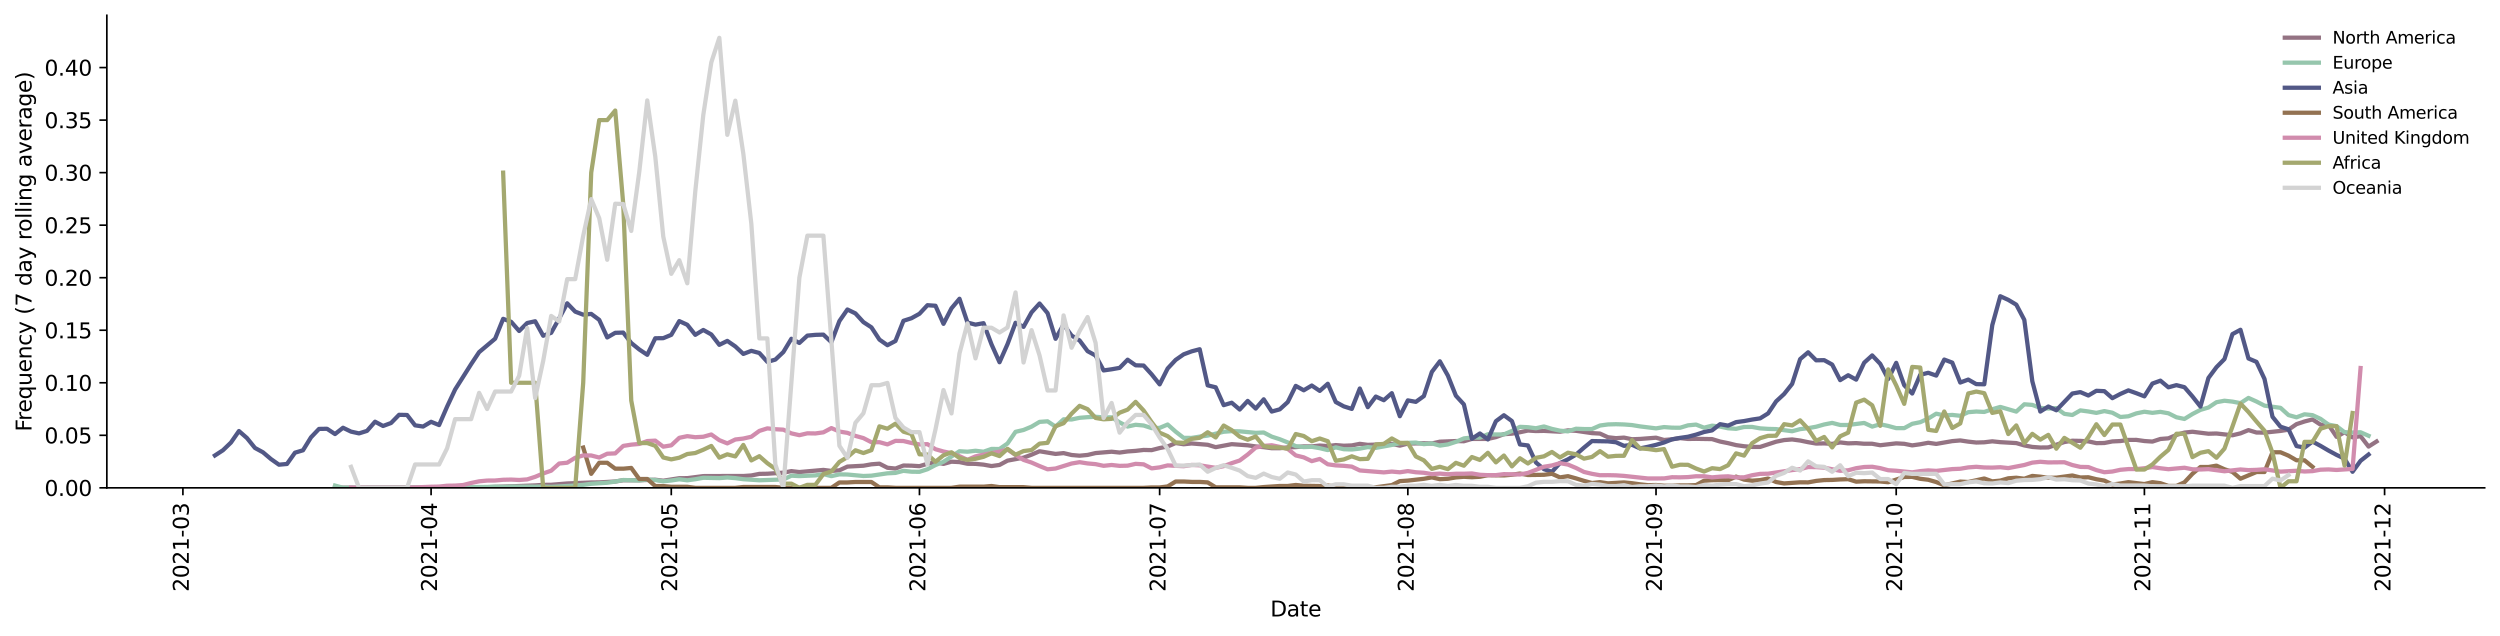 <?xml version="1.0" encoding="utf-8" standalone="no"?>
<!DOCTYPE svg PUBLIC "-//W3C//DTD SVG 1.1//EN"
  "http://www.w3.org/Graphics/SVG/1.1/DTD/svg11.dtd">
<svg height="298.621pt" version="1.1" viewBox="0 0 1173.344 298.621" width="1173.344pt" xmlns="http://www.w3.org/2000/svg" xmlns:xlink="http://www.w3.org/1999/xlink">
 <defs>
  <style type="text/css">*{stroke-linecap:butt;stroke-linejoin:round;}</style>
 </defs>
 <g id="figure_1">
  <g id="patch_1">
   <path d="M 0 298.621 
L 1173.344 298.621 
L 1173.344 0 
L 0 0 
z
" style="fill:#ffffff;"/>
  </g>
  <g id="axes_1">
   <g id="patch_2">
    <path d="M 50.144 228.96 
L 1166.144 228.96 
L 1166.144 7.2 
L 50.144 7.2 
z
" style="fill:#ffffff;"/>
   </g>
   <g id="matplotlib.axis_1">
    <g id="xtick_1">
     <g id="line2d_1">
      <defs>
       <path d="M 0 0 
L 0 3.5 
" id="m3d2947267b" style="stroke:#000000;stroke-width:0.8;"/>
      </defs>
      <g>
       <use style="stroke:#000000;stroke-width:0.8;" x="85.841" xlink:href="#m3d2947267b" y="228.96"/>
      </g>
     </g>
     <g id="text_1">
      <!-- 2021-03 -->
      <g transform="translate(88.6 277.743)rotate(-90)scale(0.1 -0.1)">
       <defs>
        <path d="M 1228 531 
L 3431 531 
L 3431 0 
L 469 0 
L 469 531 
Q 828 903 1448 1529 
Q 2069 2156 2228 2338 
Q 2531 2678 2651 2914 
Q 2772 3150 2772 3378 
Q 2772 3750 2511 3984 
Q 2250 4219 1831 4219 
Q 1534 4219 1204 4116 
Q 875 4013 500 3803 
L 500 4441 
Q 881 4594 1212 4672 
Q 1544 4750 1819 4750 
Q 2544 4750 2975 4387 
Q 3406 4025 3406 3419 
Q 3406 3131 3298 2873 
Q 3191 2616 2906 2266 
Q 2828 2175 2409 1742 
Q 1991 1309 1228 531 
z
" id="DejaVuSans-32" transform="scale(0.016)"/>
        <path d="M 2034 4250 
Q 1547 4250 1301 3770 
Q 1056 3291 1056 2328 
Q 1056 1369 1301 889 
Q 1547 409 2034 409 
Q 2525 409 2770 889 
Q 3016 1369 3016 2328 
Q 3016 3291 2770 3770 
Q 2525 4250 2034 4250 
z
M 2034 4750 
Q 2819 4750 3233 4129 
Q 3647 3509 3647 2328 
Q 3647 1150 3233 529 
Q 2819 -91 2034 -91 
Q 1250 -91 836 529 
Q 422 1150 422 2328 
Q 422 3509 836 4129 
Q 1250 4750 2034 4750 
z
" id="DejaVuSans-30" transform="scale(0.016)"/>
        <path d="M 794 531 
L 1825 531 
L 1825 4091 
L 703 3866 
L 703 4441 
L 1819 4666 
L 2450 4666 
L 2450 531 
L 3481 531 
L 3481 0 
L 794 0 
L 794 531 
z
" id="DejaVuSans-31" transform="scale(0.016)"/>
        <path d="M 313 2009 
L 1997 2009 
L 1997 1497 
L 313 1497 
L 313 2009 
z
" id="DejaVuSans-2d" transform="scale(0.016)"/>
        <path d="M 2597 2516 
Q 3050 2419 3304 2112 
Q 3559 1806 3559 1356 
Q 3559 666 3084 287 
Q 2609 -91 1734 -91 
Q 1441 -91 1130 -33 
Q 819 25 488 141 
L 488 750 
Q 750 597 1062 519 
Q 1375 441 1716 441 
Q 2309 441 2620 675 
Q 2931 909 2931 1356 
Q 2931 1769 2642 2001 
Q 2353 2234 1838 2234 
L 1294 2234 
L 1294 2753 
L 1863 2753 
Q 2328 2753 2575 2939 
Q 2822 3125 2822 3475 
Q 2822 3834 2567 4026 
Q 2313 4219 1838 4219 
Q 1578 4219 1281 4162 
Q 984 4106 628 3988 
L 628 4550 
Q 988 4650 1302 4700 
Q 1616 4750 1894 4750 
Q 2613 4750 3031 4423 
Q 3450 4097 3450 3541 
Q 3450 3153 3228 2886 
Q 3006 2619 2597 2516 
z
" id="DejaVuSans-33" transform="scale(0.016)"/>
       </defs>
       <use xlink:href="#DejaVuSans-32"/>
       <use x="63.623" xlink:href="#DejaVuSans-30"/>
       <use x="127.246" xlink:href="#DejaVuSans-32"/>
       <use x="190.869" xlink:href="#DejaVuSans-31"/>
       <use x="254.492" xlink:href="#DejaVuSans-2d"/>
       <use x="290.576" xlink:href="#DejaVuSans-30"/>
       <use x="354.199" xlink:href="#DejaVuSans-33"/>
      </g>
     </g>
    </g>
    <g id="xtick_2">
     <g id="line2d_2">
      <g>
       <use style="stroke:#000000;stroke-width:0.8;" x="202.326" xlink:href="#m3d2947267b" y="228.96"/>
      </g>
     </g>
     <g id="text_2">
      <!-- 2021-04 -->
      <g transform="translate(205.085 277.743)rotate(-90)scale(0.1 -0.1)">
       <defs>
        <path d="M 2419 4116 
L 825 1625 
L 2419 1625 
L 2419 4116 
z
M 2253 4666 
L 3047 4666 
L 3047 1625 
L 3713 1625 
L 3713 1100 
L 3047 1100 
L 3047 0 
L 2419 0 
L 2419 1100 
L 313 1100 
L 313 1709 
L 2253 4666 
z
" id="DejaVuSans-34" transform="scale(0.016)"/>
       </defs>
       <use xlink:href="#DejaVuSans-32"/>
       <use x="63.623" xlink:href="#DejaVuSans-30"/>
       <use x="127.246" xlink:href="#DejaVuSans-32"/>
       <use x="190.869" xlink:href="#DejaVuSans-31"/>
       <use x="254.492" xlink:href="#DejaVuSans-2d"/>
       <use x="290.576" xlink:href="#DejaVuSans-30"/>
       <use x="354.199" xlink:href="#DejaVuSans-34"/>
      </g>
     </g>
    </g>
    <g id="xtick_3">
     <g id="line2d_3">
      <g>
       <use style="stroke:#000000;stroke-width:0.8;" x="315.053" xlink:href="#m3d2947267b" y="228.96"/>
      </g>
     </g>
     <g id="text_3">
      <!-- 2021-05 -->
      <g transform="translate(317.812 277.743)rotate(-90)scale(0.1 -0.1)">
       <defs>
        <path d="M 691 4666 
L 3169 4666 
L 3169 4134 
L 1269 4134 
L 1269 2991 
Q 1406 3038 1543 3061 
Q 1681 3084 1819 3084 
Q 2600 3084 3056 2656 
Q 3513 2228 3513 1497 
Q 3513 744 3044 326 
Q 2575 -91 1722 -91 
Q 1428 -91 1123 -41 
Q 819 9 494 109 
L 494 744 
Q 775 591 1075 516 
Q 1375 441 1709 441 
Q 2250 441 2565 725 
Q 2881 1009 2881 1497 
Q 2881 1984 2565 2268 
Q 2250 2553 1709 2553 
Q 1456 2553 1204 2497 
Q 953 2441 691 2322 
L 691 4666 
z
" id="DejaVuSans-35" transform="scale(0.016)"/>
       </defs>
       <use xlink:href="#DejaVuSans-32"/>
       <use x="63.623" xlink:href="#DejaVuSans-30"/>
       <use x="127.246" xlink:href="#DejaVuSans-32"/>
       <use x="190.869" xlink:href="#DejaVuSans-31"/>
       <use x="254.492" xlink:href="#DejaVuSans-2d"/>
       <use x="290.576" xlink:href="#DejaVuSans-30"/>
       <use x="354.199" xlink:href="#DejaVuSans-35"/>
      </g>
     </g>
    </g>
    <g id="xtick_4">
     <g id="line2d_4">
      <g>
       <use style="stroke:#000000;stroke-width:0.8;" x="431.538" xlink:href="#m3d2947267b" y="228.96"/>
      </g>
     </g>
     <g id="text_4">
      <!-- 2021-06 -->
      <g transform="translate(434.297 277.743)rotate(-90)scale(0.1 -0.1)">
       <defs>
        <path d="M 2113 2584 
Q 1688 2584 1439 2293 
Q 1191 2003 1191 1497 
Q 1191 994 1439 701 
Q 1688 409 2113 409 
Q 2538 409 2786 701 
Q 3034 994 3034 1497 
Q 3034 2003 2786 2293 
Q 2538 2584 2113 2584 
z
M 3366 4563 
L 3366 3988 
Q 3128 4100 2886 4159 
Q 2644 4219 2406 4219 
Q 1781 4219 1451 3797 
Q 1122 3375 1075 2522 
Q 1259 2794 1537 2939 
Q 1816 3084 2150 3084 
Q 2853 3084 3261 2657 
Q 3669 2231 3669 1497 
Q 3669 778 3244 343 
Q 2819 -91 2113 -91 
Q 1303 -91 875 529 
Q 447 1150 447 2328 
Q 447 3434 972 4092 
Q 1497 4750 2381 4750 
Q 2619 4750 2861 4703 
Q 3103 4656 3366 4563 
z
" id="DejaVuSans-36" transform="scale(0.016)"/>
       </defs>
       <use xlink:href="#DejaVuSans-32"/>
       <use x="63.623" xlink:href="#DejaVuSans-30"/>
       <use x="127.246" xlink:href="#DejaVuSans-32"/>
       <use x="190.869" xlink:href="#DejaVuSans-31"/>
       <use x="254.492" xlink:href="#DejaVuSans-2d"/>
       <use x="290.576" xlink:href="#DejaVuSans-30"/>
       <use x="354.199" xlink:href="#DejaVuSans-36"/>
      </g>
     </g>
    </g>
    <g id="xtick_5">
     <g id="line2d_5">
      <g>
       <use style="stroke:#000000;stroke-width:0.8;" x="544.265" xlink:href="#m3d2947267b" y="228.96"/>
      </g>
     </g>
     <g id="text_5">
      <!-- 2021-07 -->
      <g transform="translate(547.024 277.743)rotate(-90)scale(0.1 -0.1)">
       <defs>
        <path d="M 525 4666 
L 3525 4666 
L 3525 4397 
L 1831 0 
L 1172 0 
L 2766 4134 
L 525 4134 
L 525 4666 
z
" id="DejaVuSans-37" transform="scale(0.016)"/>
       </defs>
       <use xlink:href="#DejaVuSans-32"/>
       <use x="63.623" xlink:href="#DejaVuSans-30"/>
       <use x="127.246" xlink:href="#DejaVuSans-32"/>
       <use x="190.869" xlink:href="#DejaVuSans-31"/>
       <use x="254.492" xlink:href="#DejaVuSans-2d"/>
       <use x="290.576" xlink:href="#DejaVuSans-30"/>
       <use x="354.199" xlink:href="#DejaVuSans-37"/>
      </g>
     </g>
    </g>
    <g id="xtick_6">
     <g id="line2d_6">
      <g>
       <use style="stroke:#000000;stroke-width:0.8;" x="660.75" xlink:href="#m3d2947267b" y="228.96"/>
      </g>
     </g>
     <g id="text_6">
      <!-- 2021-08 -->
      <g transform="translate(663.509 277.743)rotate(-90)scale(0.1 -0.1)">
       <defs>
        <path d="M 2034 2216 
Q 1584 2216 1326 1975 
Q 1069 1734 1069 1313 
Q 1069 891 1326 650 
Q 1584 409 2034 409 
Q 2484 409 2743 651 
Q 3003 894 3003 1313 
Q 3003 1734 2745 1975 
Q 2488 2216 2034 2216 
z
M 1403 2484 
Q 997 2584 770 2862 
Q 544 3141 544 3541 
Q 544 4100 942 4425 
Q 1341 4750 2034 4750 
Q 2731 4750 3128 4425 
Q 3525 4100 3525 3541 
Q 3525 3141 3298 2862 
Q 3072 2584 2669 2484 
Q 3125 2378 3379 2068 
Q 3634 1759 3634 1313 
Q 3634 634 3220 271 
Q 2806 -91 2034 -91 
Q 1263 -91 848 271 
Q 434 634 434 1313 
Q 434 1759 690 2068 
Q 947 2378 1403 2484 
z
M 1172 3481 
Q 1172 3119 1398 2916 
Q 1625 2713 2034 2713 
Q 2441 2713 2670 2916 
Q 2900 3119 2900 3481 
Q 2900 3844 2670 4047 
Q 2441 4250 2034 4250 
Q 1625 4250 1398 4047 
Q 1172 3844 1172 3481 
z
" id="DejaVuSans-38" transform="scale(0.016)"/>
       </defs>
       <use xlink:href="#DejaVuSans-32"/>
       <use x="63.623" xlink:href="#DejaVuSans-30"/>
       <use x="127.246" xlink:href="#DejaVuSans-32"/>
       <use x="190.869" xlink:href="#DejaVuSans-31"/>
       <use x="254.492" xlink:href="#DejaVuSans-2d"/>
       <use x="290.576" xlink:href="#DejaVuSans-30"/>
       <use x="354.199" xlink:href="#DejaVuSans-38"/>
      </g>
     </g>
    </g>
    <g id="xtick_7">
     <g id="line2d_7">
      <g>
       <use style="stroke:#000000;stroke-width:0.8;" x="777.235" xlink:href="#m3d2947267b" y="228.96"/>
      </g>
     </g>
     <g id="text_7">
      <!-- 2021-09 -->
      <g transform="translate(779.994 277.743)rotate(-90)scale(0.1 -0.1)">
       <defs>
        <path d="M 703 97 
L 703 672 
Q 941 559 1184 500 
Q 1428 441 1663 441 
Q 2288 441 2617 861 
Q 2947 1281 2994 2138 
Q 2813 1869 2534 1725 
Q 2256 1581 1919 1581 
Q 1219 1581 811 2004 
Q 403 2428 403 3163 
Q 403 3881 828 4315 
Q 1253 4750 1959 4750 
Q 2769 4750 3195 4129 
Q 3622 3509 3622 2328 
Q 3622 1225 3098 567 
Q 2575 -91 1691 -91 
Q 1453 -91 1209 -44 
Q 966 3 703 97 
z
M 1959 2075 
Q 2384 2075 2632 2365 
Q 2881 2656 2881 3163 
Q 2881 3666 2632 3958 
Q 2384 4250 1959 4250 
Q 1534 4250 1286 3958 
Q 1038 3666 1038 3163 
Q 1038 2656 1286 2365 
Q 1534 2075 1959 2075 
z
" id="DejaVuSans-39" transform="scale(0.016)"/>
       </defs>
       <use xlink:href="#DejaVuSans-32"/>
       <use x="63.623" xlink:href="#DejaVuSans-30"/>
       <use x="127.246" xlink:href="#DejaVuSans-32"/>
       <use x="190.869" xlink:href="#DejaVuSans-31"/>
       <use x="254.492" xlink:href="#DejaVuSans-2d"/>
       <use x="290.576" xlink:href="#DejaVuSans-30"/>
       <use x="354.199" xlink:href="#DejaVuSans-39"/>
      </g>
     </g>
    </g>
    <g id="xtick_8">
     <g id="line2d_8">
      <g>
       <use style="stroke:#000000;stroke-width:0.8;" x="889.962" xlink:href="#m3d2947267b" y="228.96"/>
      </g>
     </g>
     <g id="text_8">
      <!-- 2021-10 -->
      <g transform="translate(892.721 277.743)rotate(-90)scale(0.1 -0.1)">
       <use xlink:href="#DejaVuSans-32"/>
       <use x="63.623" xlink:href="#DejaVuSans-30"/>
       <use x="127.246" xlink:href="#DejaVuSans-32"/>
       <use x="190.869" xlink:href="#DejaVuSans-31"/>
       <use x="254.492" xlink:href="#DejaVuSans-2d"/>
       <use x="290.576" xlink:href="#DejaVuSans-31"/>
       <use x="354.199" xlink:href="#DejaVuSans-30"/>
      </g>
     </g>
    </g>
    <g id="xtick_9">
     <g id="line2d_9">
      <g>
       <use style="stroke:#000000;stroke-width:0.8;" x="1006.447" xlink:href="#m3d2947267b" y="228.96"/>
      </g>
     </g>
     <g id="text_9">
      <!-- 2021-11 -->
      <g transform="translate(1009.206 277.743)rotate(-90)scale(0.1 -0.1)">
       <use xlink:href="#DejaVuSans-32"/>
       <use x="63.623" xlink:href="#DejaVuSans-30"/>
       <use x="127.246" xlink:href="#DejaVuSans-32"/>
       <use x="190.869" xlink:href="#DejaVuSans-31"/>
       <use x="254.492" xlink:href="#DejaVuSans-2d"/>
       <use x="290.576" xlink:href="#DejaVuSans-31"/>
       <use x="354.199" xlink:href="#DejaVuSans-31"/>
      </g>
     </g>
    </g>
    <g id="xtick_10">
     <g id="line2d_10">
      <g>
       <use style="stroke:#000000;stroke-width:0.8;" x="1119.174" xlink:href="#m3d2947267b" y="228.96"/>
      </g>
     </g>
     <g id="text_10">
      <!-- 2021-12 -->
      <g transform="translate(1121.933 277.743)rotate(-90)scale(0.1 -0.1)">
       <use xlink:href="#DejaVuSans-32"/>
       <use x="63.623" xlink:href="#DejaVuSans-30"/>
       <use x="127.246" xlink:href="#DejaVuSans-32"/>
       <use x="190.869" xlink:href="#DejaVuSans-31"/>
       <use x="254.492" xlink:href="#DejaVuSans-2d"/>
       <use x="290.576" xlink:href="#DejaVuSans-31"/>
       <use x="354.199" xlink:href="#DejaVuSans-32"/>
      </g>
     </g>
    </g>
    <g id="text_11">
     <!-- Date -->
     <g transform="translate(596.193 289.341)scale(0.1 -0.1)">
      <defs>
       <path d="M 1259 4147 
L 1259 519 
L 2022 519 
Q 2988 519 3436 956 
Q 3884 1394 3884 2338 
Q 3884 3275 3436 3711 
Q 2988 4147 2022 4147 
L 1259 4147 
z
M 628 4666 
L 1925 4666 
Q 3281 4666 3915 4102 
Q 4550 3538 4550 2338 
Q 4550 1131 3912 565 
Q 3275 0 1925 0 
L 628 0 
L 628 4666 
z
" id="DejaVuSans-44" transform="scale(0.016)"/>
       <path d="M 2194 1759 
Q 1497 1759 1228 1600 
Q 959 1441 959 1056 
Q 959 750 1161 570 
Q 1363 391 1709 391 
Q 2188 391 2477 730 
Q 2766 1069 2766 1631 
L 2766 1759 
L 2194 1759 
z
M 3341 1997 
L 3341 0 
L 2766 0 
L 2766 531 
Q 2569 213 2275 61 
Q 1981 -91 1556 -91 
Q 1019 -91 701 211 
Q 384 513 384 1019 
Q 384 1609 779 1909 
Q 1175 2209 1959 2209 
L 2766 2209 
L 2766 2266 
Q 2766 2663 2505 2880 
Q 2244 3097 1772 3097 
Q 1472 3097 1187 3025 
Q 903 2953 641 2809 
L 641 3341 
Q 956 3463 1253 3523 
Q 1550 3584 1831 3584 
Q 2591 3584 2966 3190 
Q 3341 2797 3341 1997 
z
" id="DejaVuSans-61" transform="scale(0.016)"/>
       <path d="M 1172 4494 
L 1172 3500 
L 2356 3500 
L 2356 3053 
L 1172 3053 
L 1172 1153 
Q 1172 725 1289 603 
Q 1406 481 1766 481 
L 2356 481 
L 2356 0 
L 1766 0 
Q 1100 0 847 248 
Q 594 497 594 1153 
L 594 3053 
L 172 3053 
L 172 3500 
L 594 3500 
L 594 4494 
L 1172 4494 
z
" id="DejaVuSans-74" transform="scale(0.016)"/>
       <path d="M 3597 1894 
L 3597 1613 
L 953 1613 
Q 991 1019 1311 708 
Q 1631 397 2203 397 
Q 2534 397 2845 478 
Q 3156 559 3463 722 
L 3463 178 
Q 3153 47 2828 -22 
Q 2503 -91 2169 -91 
Q 1331 -91 842 396 
Q 353 884 353 1716 
Q 353 2575 817 3079 
Q 1281 3584 2069 3584 
Q 2775 3584 3186 3129 
Q 3597 2675 3597 1894 
z
M 3022 2063 
Q 3016 2534 2758 2815 
Q 2500 3097 2075 3097 
Q 1594 3097 1305 2825 
Q 1016 2553 972 2059 
L 3022 2063 
z
" id="DejaVuSans-65" transform="scale(0.016)"/>
      </defs>
      <use xlink:href="#DejaVuSans-44"/>
      <use x="77.002" xlink:href="#DejaVuSans-61"/>
      <use x="138.281" xlink:href="#DejaVuSans-74"/>
      <use x="177.49" xlink:href="#DejaVuSans-65"/>
     </g>
    </g>
   </g>
   <g id="matplotlib.axis_2">
    <g id="ytick_1">
     <g id="line2d_11">
      <defs>
       <path d="M 0 0 
L -3.5 0 
" id="m22c4adca16" style="stroke:#000000;stroke-width:0.8;"/>
      </defs>
      <g>
       <use style="stroke:#000000;stroke-width:0.8;" x="50.144" xlink:href="#m22c4adca16" y="228.96"/>
      </g>
     </g>
     <g id="text_12">
      <!-- 0.00 -->
      <g transform="translate(20.878 232.759)scale(0.1 -0.1)">
       <defs>
        <path d="M 684 794 
L 1344 794 
L 1344 0 
L 684 0 
L 684 794 
z
" id="DejaVuSans-2e" transform="scale(0.016)"/>
       </defs>
       <use xlink:href="#DejaVuSans-30"/>
       <use x="63.623" xlink:href="#DejaVuSans-2e"/>
       <use x="95.41" xlink:href="#DejaVuSans-30"/>
       <use x="159.033" xlink:href="#DejaVuSans-30"/>
      </g>
     </g>
    </g>
    <g id="ytick_2">
     <g id="line2d_12">
      <g>
       <use style="stroke:#000000;stroke-width:0.8;" x="50.144" xlink:href="#m22c4adca16" y="204.304"/>
      </g>
     </g>
     <g id="text_13">
      <!-- 0.05 -->
      <g transform="translate(20.878 208.103)scale(0.1 -0.1)">
       <use xlink:href="#DejaVuSans-30"/>
       <use x="63.623" xlink:href="#DejaVuSans-2e"/>
       <use x="95.41" xlink:href="#DejaVuSans-30"/>
       <use x="159.033" xlink:href="#DejaVuSans-35"/>
      </g>
     </g>
    </g>
    <g id="ytick_3">
     <g id="line2d_13">
      <g>
       <use style="stroke:#000000;stroke-width:0.8;" x="50.144" xlink:href="#m22c4adca16" y="179.648"/>
      </g>
     </g>
     <g id="text_14">
      <!-- 0.10 -->
      <g transform="translate(20.878 183.447)scale(0.1 -0.1)">
       <use xlink:href="#DejaVuSans-30"/>
       <use x="63.623" xlink:href="#DejaVuSans-2e"/>
       <use x="95.41" xlink:href="#DejaVuSans-31"/>
       <use x="159.033" xlink:href="#DejaVuSans-30"/>
      </g>
     </g>
    </g>
    <g id="ytick_4">
     <g id="line2d_14">
      <g>
       <use style="stroke:#000000;stroke-width:0.8;" x="50.144" xlink:href="#m22c4adca16" y="154.992"/>
      </g>
     </g>
     <g id="text_15">
      <!-- 0.15 -->
      <g transform="translate(20.878 158.791)scale(0.1 -0.1)">
       <use xlink:href="#DejaVuSans-30"/>
       <use x="63.623" xlink:href="#DejaVuSans-2e"/>
       <use x="95.41" xlink:href="#DejaVuSans-31"/>
       <use x="159.033" xlink:href="#DejaVuSans-35"/>
      </g>
     </g>
    </g>
    <g id="ytick_5">
     <g id="line2d_15">
      <g>
       <use style="stroke:#000000;stroke-width:0.8;" x="50.144" xlink:href="#m22c4adca16" y="130.336"/>
      </g>
     </g>
     <g id="text_16">
      <!-- 0.20 -->
      <g transform="translate(20.878 134.135)scale(0.1 -0.1)">
       <use xlink:href="#DejaVuSans-30"/>
       <use x="63.623" xlink:href="#DejaVuSans-2e"/>
       <use x="95.41" xlink:href="#DejaVuSans-32"/>
       <use x="159.033" xlink:href="#DejaVuSans-30"/>
      </g>
     </g>
    </g>
    <g id="ytick_6">
     <g id="line2d_16">
      <g>
       <use style="stroke:#000000;stroke-width:0.8;" x="50.144" xlink:href="#m22c4adca16" y="105.68"/>
      </g>
     </g>
     <g id="text_17">
      <!-- 0.25 -->
      <g transform="translate(20.878 109.479)scale(0.1 -0.1)">
       <use xlink:href="#DejaVuSans-30"/>
       <use x="63.623" xlink:href="#DejaVuSans-2e"/>
       <use x="95.41" xlink:href="#DejaVuSans-32"/>
       <use x="159.033" xlink:href="#DejaVuSans-35"/>
      </g>
     </g>
    </g>
    <g id="ytick_7">
     <g id="line2d_17">
      <g>
       <use style="stroke:#000000;stroke-width:0.8;" x="50.144" xlink:href="#m22c4adca16" y="81.024"/>
      </g>
     </g>
     <g id="text_18">
      <!-- 0.30 -->
      <g transform="translate(20.878 84.823)scale(0.1 -0.1)">
       <use xlink:href="#DejaVuSans-30"/>
       <use x="63.623" xlink:href="#DejaVuSans-2e"/>
       <use x="95.41" xlink:href="#DejaVuSans-33"/>
       <use x="159.033" xlink:href="#DejaVuSans-30"/>
      </g>
     </g>
    </g>
    <g id="ytick_8">
     <g id="line2d_18">
      <g>
       <use style="stroke:#000000;stroke-width:0.8;" x="50.144" xlink:href="#m22c4adca16" y="56.368"/>
      </g>
     </g>
     <g id="text_19">
      <!-- 0.35 -->
      <g transform="translate(20.878 60.167)scale(0.1 -0.1)">
       <use xlink:href="#DejaVuSans-30"/>
       <use x="63.623" xlink:href="#DejaVuSans-2e"/>
       <use x="95.41" xlink:href="#DejaVuSans-33"/>
       <use x="159.033" xlink:href="#DejaVuSans-35"/>
      </g>
     </g>
    </g>
    <g id="ytick_9">
     <g id="line2d_19">
      <g>
       <use style="stroke:#000000;stroke-width:0.8;" x="50.144" xlink:href="#m22c4adca16" y="31.712"/>
      </g>
     </g>
     <g id="text_20">
      <!-- 0.40 -->
      <g transform="translate(20.878 35.511)scale(0.1 -0.1)">
       <use xlink:href="#DejaVuSans-30"/>
       <use x="63.623" xlink:href="#DejaVuSans-2e"/>
       <use x="95.41" xlink:href="#DejaVuSans-34"/>
       <use x="159.033" xlink:href="#DejaVuSans-30"/>
      </g>
     </g>
    </g>
    <g id="text_21">
     <!-- Frequency (7 day rolling average) -->
     <g transform="translate(14.798 202.529)rotate(-90)scale(0.1 -0.1)">
      <defs>
       <path d="M 628 4666 
L 3309 4666 
L 3309 4134 
L 1259 4134 
L 1259 2759 
L 3109 2759 
L 3109 2228 
L 1259 2228 
L 1259 0 
L 628 0 
L 628 4666 
z
" id="DejaVuSans-46" transform="scale(0.016)"/>
       <path d="M 2631 2963 
Q 2534 3019 2420 3045 
Q 2306 3072 2169 3072 
Q 1681 3072 1420 2755 
Q 1159 2438 1159 1844 
L 1159 0 
L 581 0 
L 581 3500 
L 1159 3500 
L 1159 2956 
Q 1341 3275 1631 3429 
Q 1922 3584 2338 3584 
Q 2397 3584 2469 3576 
Q 2541 3569 2628 3553 
L 2631 2963 
z
" id="DejaVuSans-72" transform="scale(0.016)"/>
       <path d="M 947 1747 
Q 947 1113 1208 752 
Q 1469 391 1925 391 
Q 2381 391 2643 752 
Q 2906 1113 2906 1747 
Q 2906 2381 2643 2742 
Q 2381 3103 1925 3103 
Q 1469 3103 1208 2742 
Q 947 2381 947 1747 
z
M 2906 525 
Q 2725 213 2448 61 
Q 2172 -91 1784 -91 
Q 1150 -91 751 415 
Q 353 922 353 1747 
Q 353 2572 751 3078 
Q 1150 3584 1784 3584 
Q 2172 3584 2448 3432 
Q 2725 3281 2906 2969 
L 2906 3500 
L 3481 3500 
L 3481 -1331 
L 2906 -1331 
L 2906 525 
z
" id="DejaVuSans-71" transform="scale(0.016)"/>
       <path d="M 544 1381 
L 544 3500 
L 1119 3500 
L 1119 1403 
Q 1119 906 1312 657 
Q 1506 409 1894 409 
Q 2359 409 2629 706 
Q 2900 1003 2900 1516 
L 2900 3500 
L 3475 3500 
L 3475 0 
L 2900 0 
L 2900 538 
Q 2691 219 2414 64 
Q 2138 -91 1772 -91 
Q 1169 -91 856 284 
Q 544 659 544 1381 
z
M 1991 3584 
L 1991 3584 
z
" id="DejaVuSans-75" transform="scale(0.016)"/>
       <path d="M 3513 2113 
L 3513 0 
L 2938 0 
L 2938 2094 
Q 2938 2591 2744 2837 
Q 2550 3084 2163 3084 
Q 1697 3084 1428 2787 
Q 1159 2491 1159 1978 
L 1159 0 
L 581 0 
L 581 3500 
L 1159 3500 
L 1159 2956 
Q 1366 3272 1645 3428 
Q 1925 3584 2291 3584 
Q 2894 3584 3203 3211 
Q 3513 2838 3513 2113 
z
" id="DejaVuSans-6e" transform="scale(0.016)"/>
       <path d="M 3122 3366 
L 3122 2828 
Q 2878 2963 2633 3030 
Q 2388 3097 2138 3097 
Q 1578 3097 1268 2742 
Q 959 2388 959 1747 
Q 959 1106 1268 751 
Q 1578 397 2138 397 
Q 2388 397 2633 464 
Q 2878 531 3122 666 
L 3122 134 
Q 2881 22 2623 -34 
Q 2366 -91 2075 -91 
Q 1284 -91 818 406 
Q 353 903 353 1747 
Q 353 2603 823 3093 
Q 1294 3584 2113 3584 
Q 2378 3584 2631 3529 
Q 2884 3475 3122 3366 
z
" id="DejaVuSans-63" transform="scale(0.016)"/>
       <path d="M 2059 -325 
Q 1816 -950 1584 -1140 
Q 1353 -1331 966 -1331 
L 506 -1331 
L 506 -850 
L 844 -850 
Q 1081 -850 1212 -737 
Q 1344 -625 1503 -206 
L 1606 56 
L 191 3500 
L 800 3500 
L 1894 763 
L 2988 3500 
L 3597 3500 
L 2059 -325 
z
" id="DejaVuSans-79" transform="scale(0.016)"/>
       <path id="DejaVuSans-20" transform="scale(0.016)"/>
       <path d="M 1984 4856 
Q 1566 4138 1362 3434 
Q 1159 2731 1159 2009 
Q 1159 1288 1364 580 
Q 1569 -128 1984 -844 
L 1484 -844 
Q 1016 -109 783 600 
Q 550 1309 550 2009 
Q 550 2706 781 3412 
Q 1013 4119 1484 4856 
L 1984 4856 
z
" id="DejaVuSans-28" transform="scale(0.016)"/>
       <path d="M 2906 2969 
L 2906 4863 
L 3481 4863 
L 3481 0 
L 2906 0 
L 2906 525 
Q 2725 213 2448 61 
Q 2172 -91 1784 -91 
Q 1150 -91 751 415 
Q 353 922 353 1747 
Q 353 2572 751 3078 
Q 1150 3584 1784 3584 
Q 2172 3584 2448 3432 
Q 2725 3281 2906 2969 
z
M 947 1747 
Q 947 1113 1208 752 
Q 1469 391 1925 391 
Q 2381 391 2643 752 
Q 2906 1113 2906 1747 
Q 2906 2381 2643 2742 
Q 2381 3103 1925 3103 
Q 1469 3103 1208 2742 
Q 947 2381 947 1747 
z
" id="DejaVuSans-64" transform="scale(0.016)"/>
       <path d="M 1959 3097 
Q 1497 3097 1228 2736 
Q 959 2375 959 1747 
Q 959 1119 1226 758 
Q 1494 397 1959 397 
Q 2419 397 2687 759 
Q 2956 1122 2956 1747 
Q 2956 2369 2687 2733 
Q 2419 3097 1959 3097 
z
M 1959 3584 
Q 2709 3584 3137 3096 
Q 3566 2609 3566 1747 
Q 3566 888 3137 398 
Q 2709 -91 1959 -91 
Q 1206 -91 779 398 
Q 353 888 353 1747 
Q 353 2609 779 3096 
Q 1206 3584 1959 3584 
z
" id="DejaVuSans-6f" transform="scale(0.016)"/>
       <path d="M 603 4863 
L 1178 4863 
L 1178 0 
L 603 0 
L 603 4863 
z
" id="DejaVuSans-6c" transform="scale(0.016)"/>
       <path d="M 603 3500 
L 1178 3500 
L 1178 0 
L 603 0 
L 603 3500 
z
M 603 4863 
L 1178 4863 
L 1178 4134 
L 603 4134 
L 603 4863 
z
" id="DejaVuSans-69" transform="scale(0.016)"/>
       <path d="M 2906 1791 
Q 2906 2416 2648 2759 
Q 2391 3103 1925 3103 
Q 1463 3103 1205 2759 
Q 947 2416 947 1791 
Q 947 1169 1205 825 
Q 1463 481 1925 481 
Q 2391 481 2648 825 
Q 2906 1169 2906 1791 
z
M 3481 434 
Q 3481 -459 3084 -895 
Q 2688 -1331 1869 -1331 
Q 1566 -1331 1297 -1286 
Q 1028 -1241 775 -1147 
L 775 -588 
Q 1028 -725 1275 -790 
Q 1522 -856 1778 -856 
Q 2344 -856 2625 -561 
Q 2906 -266 2906 331 
L 2906 616 
Q 2728 306 2450 153 
Q 2172 0 1784 0 
Q 1141 0 747 490 
Q 353 981 353 1791 
Q 353 2603 747 3093 
Q 1141 3584 1784 3584 
Q 2172 3584 2450 3431 
Q 2728 3278 2906 2969 
L 2906 3500 
L 3481 3500 
L 3481 434 
z
" id="DejaVuSans-67" transform="scale(0.016)"/>
       <path d="M 191 3500 
L 800 3500 
L 1894 563 
L 2988 3500 
L 3597 3500 
L 2284 0 
L 1503 0 
L 191 3500 
z
" id="DejaVuSans-76" transform="scale(0.016)"/>
       <path d="M 513 4856 
L 1013 4856 
Q 1481 4119 1714 3412 
Q 1947 2706 1947 2009 
Q 1947 1309 1714 600 
Q 1481 -109 1013 -844 
L 513 -844 
Q 928 -128 1133 580 
Q 1338 1288 1338 2009 
Q 1338 2731 1133 3434 
Q 928 4138 513 4856 
z
" id="DejaVuSans-29" transform="scale(0.016)"/>
      </defs>
      <use xlink:href="#DejaVuSans-46"/>
      <use x="50.27" xlink:href="#DejaVuSans-72"/>
      <use x="89.133" xlink:href="#DejaVuSans-65"/>
      <use x="150.656" xlink:href="#DejaVuSans-71"/>
      <use x="214.133" xlink:href="#DejaVuSans-75"/>
      <use x="277.512" xlink:href="#DejaVuSans-65"/>
      <use x="339.035" xlink:href="#DejaVuSans-6e"/>
      <use x="402.414" xlink:href="#DejaVuSans-63"/>
      <use x="457.395" xlink:href="#DejaVuSans-79"/>
      <use x="516.574" xlink:href="#DejaVuSans-20"/>
      <use x="548.361" xlink:href="#DejaVuSans-28"/>
      <use x="587.375" xlink:href="#DejaVuSans-37"/>
      <use x="650.998" xlink:href="#DejaVuSans-20"/>
      <use x="682.785" xlink:href="#DejaVuSans-64"/>
      <use x="746.262" xlink:href="#DejaVuSans-61"/>
      <use x="807.541" xlink:href="#DejaVuSans-79"/>
      <use x="866.721" xlink:href="#DejaVuSans-20"/>
      <use x="898.508" xlink:href="#DejaVuSans-72"/>
      <use x="937.371" xlink:href="#DejaVuSans-6f"/>
      <use x="998.553" xlink:href="#DejaVuSans-6c"/>
      <use x="1026.336" xlink:href="#DejaVuSans-6c"/>
      <use x="1054.119" xlink:href="#DejaVuSans-69"/>
      <use x="1081.902" xlink:href="#DejaVuSans-6e"/>
      <use x="1145.281" xlink:href="#DejaVuSans-67"/>
      <use x="1208.758" xlink:href="#DejaVuSans-20"/>
      <use x="1240.545" xlink:href="#DejaVuSans-61"/>
      <use x="1301.824" xlink:href="#DejaVuSans-76"/>
      <use x="1361.004" xlink:href="#DejaVuSans-65"/>
      <use x="1422.527" xlink:href="#DejaVuSans-72"/>
      <use x="1463.641" xlink:href="#DejaVuSans-61"/>
      <use x="1524.92" xlink:href="#DejaVuSans-67"/>
      <use x="1588.396" xlink:href="#DejaVuSans-65"/>
      <use x="1649.92" xlink:href="#DejaVuSans-29"/>
     </g>
    </g>
   </g>
   <g id="line2d_20">
    <path clip-path="url(#p4b309b36ba)" d="M 157.235 228.864 
L 168.507 228.904 
L 187.295 228.849 
L 228.629 228.667 
L 251.174 227.819 
L 254.932 227.561 
L 258.689 227.522 
L 266.204 226.913 
L 277.477 226.444 
L 281.235 226.405 
L 288.75 225.984 
L 292.507 225.396 
L 300.023 225.402 
L 307.538 225.149 
L 311.295 225.606 
L 318.81 224.436 
L 322.568 224.413 
L 330.083 223.45 
L 345.113 223.393 
L 348.871 223.414 
L 352.629 223.152 
L 356.386 222.41 
L 360.144 222.343 
L 367.659 221.841 
L 371.416 221.116 
L 375.174 221.552 
L 386.447 220.55 
L 390.204 221.018 
L 393.962 220.736 
L 397.72 218.988 
L 405.235 218.58 
L 408.992 217.915 
L 412.75 217.618 
L 416.507 219.539 
L 420.265 219.908 
L 424.023 218.489 
L 427.78 218.557 
L 431.538 218.792 
L 435.295 217.656 
L 439.053 216.931 
L 442.81 217.723 
L 446.568 216.684 
L 450.326 216.874 
L 454.083 217.661 
L 457.841 217.706 
L 461.598 218.07 
L 465.356 218.738 
L 469.113 218.209 
L 472.871 216.191 
L 480.386 214.796 
L 484.144 213.399 
L 487.901 211.793 
L 495.416 213.042 
L 499.174 212.658 
L 502.932 213.546 
L 506.689 213.877 
L 510.447 213.518 
L 514.204 212.639 
L 521.72 212.008 
L 525.477 212.399 
L 529.235 211.88 
L 532.992 211.614 
L 536.75 211.177 
L 540.507 211.262 
L 544.265 210.289 
L 548.023 209.557 
L 551.78 207.927 
L 555.538 208.505 
L 559.295 208.132 
L 566.81 208.749 
L 570.568 209.875 
L 578.083 208.46 
L 585.598 209 
L 589.356 209.531 
L 593.113 209.86 
L 596.871 210.361 
L 600.629 210.363 
L 604.386 209.979 
L 608.144 209.854 
L 611.901 209.499 
L 615.659 209.523 
L 619.416 209.113 
L 623.174 209.361 
L 626.932 208.893 
L 630.689 209.196 
L 634.447 209.052 
L 638.204 208.312 
L 641.962 208.79 
L 645.72 208.668 
L 649.477 208.415 
L 653.235 208.312 
L 656.992 209.157 
L 660.75 208.193 
L 668.265 208.04 
L 672.023 208.134 
L 675.78 207.297 
L 683.295 207.003 
L 687.053 207.098 
L 690.81 205.995 
L 698.326 206.008 
L 702.083 205.159 
L 705.841 203.77 
L 709.598 203.535 
L 713.356 202.873 
L 717.113 202.064 
L 720.871 202.304 
L 724.629 202.225 
L 732.144 202.619 
L 735.901 201.997 
L 739.659 202.196 
L 747.174 203.282 
L 750.932 203.494 
L 754.689 205.226 
L 758.447 205.648 
L 762.204 205.389 
L 765.962 206.159 
L 769.72 206.016 
L 777.235 205.426 
L 780.992 206.5 
L 784.75 206.178 
L 788.507 205.626 
L 792.265 206.018 
L 796.023 205.961 
L 803.538 206.087 
L 807.295 207.235 
L 811.053 207.988 
L 814.81 208.909 
L 818.568 209.441 
L 822.326 209.75 
L 826.083 209.762 
L 833.598 207.309 
L 837.356 206.543 
L 841.113 206.25 
L 844.871 206.76 
L 848.629 207.533 
L 852.386 208.174 
L 856.144 208.101 
L 859.901 208.331 
L 863.659 207.645 
L 867.416 208.088 
L 871.174 207.965 
L 874.932 208.269 
L 878.689 208.272 
L 882.447 208.963 
L 889.962 208.087 
L 893.72 208.297 
L 897.477 209.035 
L 901.235 208.506 
L 904.992 207.811 
L 908.75 208.345 
L 916.265 207.032 
L 920.023 206.716 
L 923.78 207.277 
L 927.538 207.691 
L 931.295 207.583 
L 935.053 207.132 
L 938.81 207.523 
L 946.326 207.957 
L 950.083 209.057 
L 953.841 209.762 
L 957.598 210.038 
L 961.356 209.988 
L 968.871 207.466 
L 972.629 206.849 
L 976.386 206.922 
L 980.144 207.155 
L 983.901 207.981 
L 987.659 207.918 
L 991.416 207.178 
L 995.174 207.003 
L 998.932 206.463 
L 1002.689 206.459 
L 1006.447 206.995 
L 1010.204 207.248 
L 1013.962 206.024 
L 1017.72 205.728 
L 1021.477 204.138 
L 1025.235 203.028 
L 1028.992 202.636 
L 1036.507 203.566 
L 1040.265 203.458 
L 1047.78 204.289 
L 1051.538 203.394 
L 1055.295 201.865 
L 1059.053 203 
L 1062.81 203.046 
L 1070.326 202.256 
L 1074.083 201.663 
L 1077.841 199.069 
L 1081.598 197.823 
L 1085.356 196.851 
L 1089.113 199.309 
L 1092.871 199.397 
L 1096.629 205.011 
L 1100.386 202.871 
L 1104.144 205.265 
L 1107.901 204.722 
L 1111.659 209.588 
L 1115.416 207.206 
L 1115.416 207.206 
" style="fill:none;stroke:#947383;stroke-linecap:square;stroke-width:2;"/>
   </g>
   <g id="line2d_21">
    <path clip-path="url(#p4b309b36ba)" d="M 157.235 227.896 
L 160.992 228.922 
L 198.568 228.826 
L 206.083 228.605 
L 209.841 228.738 
L 217.356 228.632 
L 228.629 228.538 
L 232.386 228.383 
L 236.144 228.489 
L 239.901 228.353 
L 251.174 228.397 
L 254.932 228.371 
L 258.689 228.504 
L 269.962 227.889 
L 273.72 227.552 
L 277.477 227.061 
L 284.992 226.57 
L 288.75 226.027 
L 292.507 225.288 
L 300.023 225.489 
L 303.78 225.043 
L 307.538 225.3 
L 311.295 225.887 
L 315.053 225.513 
L 318.81 224.95 
L 322.568 225.429 
L 326.326 224.92 
L 330.083 224.238 
L 337.598 224.398 
L 341.356 224.118 
L 345.113 224.403 
L 348.871 224.911 
L 356.386 225.409 
L 367.659 225.033 
L 371.416 223.265 
L 375.174 223.448 
L 382.689 223.125 
L 386.447 222.524 
L 390.204 223.47 
L 393.962 222.645 
L 397.72 222.708 
L 405.235 223.401 
L 408.992 223.25 
L 416.507 222.145 
L 420.265 221.959 
L 424.023 220.973 
L 427.78 221.386 
L 431.538 221.444 
L 435.295 220.232 
L 439.053 218.266 
L 442.81 216.732 
L 450.326 211.779 
L 454.083 211.997 
L 457.841 211.561 
L 461.598 212.003 
L 465.356 210.699 
L 469.113 210.736 
L 472.871 208.143 
L 476.629 202.67 
L 480.386 201.801 
L 484.144 200.236 
L 487.901 198.005 
L 491.659 197.742 
L 495.416 200.223 
L 499.174 196.811 
L 502.932 196.882 
L 506.689 196.093 
L 510.447 195.793 
L 514.204 195.612 
L 517.962 195.903 
L 521.72 195.871 
L 525.477 198.231 
L 529.235 200.192 
L 532.992 199.364 
L 536.75 199.708 
L 540.507 200.93 
L 544.265 200.822 
L 548.023 199.241 
L 551.78 202.591 
L 555.538 205.517 
L 559.295 205.522 
L 563.053 204.922 
L 566.81 204.44 
L 574.326 202.637 
L 578.083 202.354 
L 581.841 202.438 
L 589.356 203.146 
L 593.113 202.99 
L 596.871 204.934 
L 600.629 206.144 
L 604.386 207.641 
L 608.144 209.396 
L 611.901 209.819 
L 615.659 209.7 
L 619.416 210.345 
L 623.174 211.251 
L 626.932 209.961 
L 630.689 210.836 
L 634.447 210.968 
L 638.204 210.554 
L 641.962 209.844 
L 645.72 210.21 
L 653.235 208.833 
L 656.992 208 
L 664.507 207.717 
L 668.265 208.45 
L 672.023 208.098 
L 675.78 209.142 
L 679.538 208.588 
L 683.295 207.372 
L 687.053 205.761 
L 690.81 205.316 
L 694.568 205.393 
L 698.326 203.81 
L 702.083 203.923 
L 705.841 203.886 
L 709.598 202.259 
L 713.356 200.331 
L 717.113 200.507 
L 720.871 200.993 
L 724.629 200.151 
L 728.386 201.302 
L 732.144 202.13 
L 735.901 202.451 
L 739.659 201.218 
L 743.416 201.362 
L 747.174 201.362 
L 750.932 199.71 
L 754.689 199.204 
L 758.447 199.096 
L 762.204 199.216 
L 765.962 199.503 
L 769.72 200.119 
L 777.235 201.048 
L 780.992 200.442 
L 784.75 200.722 
L 788.507 200.767 
L 792.265 199.627 
L 796.023 199.276 
L 799.78 200.733 
L 803.538 199.781 
L 807.295 200.219 
L 811.053 201.009 
L 814.81 201.257 
L 818.568 200.398 
L 822.326 200.373 
L 826.083 201.048 
L 829.841 201.293 
L 833.598 201.389 
L 841.113 202.398 
L 844.871 201.404 
L 848.629 200.956 
L 852.386 200.277 
L 856.144 199.223 
L 859.901 198.484 
L 863.659 199.456 
L 867.416 199.465 
L 874.932 198.507 
L 878.689 200.219 
L 882.447 199.118 
L 886.204 199.916 
L 889.962 200.946 
L 893.72 200.947 
L 897.477 198.907 
L 901.235 198.151 
L 904.992 196.445 
L 908.75 194.153 
L 912.507 194.97 
L 916.265 194.738 
L 920.023 195.142 
L 923.78 193.449 
L 927.538 193.151 
L 931.295 193.34 
L 935.053 192.074 
L 938.81 190.981 
L 946.326 193.176 
L 950.083 189.747 
L 953.841 190.042 
L 957.598 191.43 
L 961.356 191.742 
L 965.113 191.547 
L 968.871 194.232 
L 972.629 194.767 
L 976.386 192.618 
L 980.144 193.117 
L 983.901 193.783 
L 987.659 192.938 
L 991.416 193.701 
L 995.174 195.716 
L 998.932 195.375 
L 1002.689 194.01 
L 1006.447 193.242 
L 1010.204 193.76 
L 1013.962 193.305 
L 1017.72 193.966 
L 1021.477 195.842 
L 1025.235 196.626 
L 1028.992 194.319 
L 1032.75 192.368 
L 1036.507 191.261 
L 1040.265 188.776 
L 1044.023 188.08 
L 1047.78 188.49 
L 1051.538 189.217 
L 1055.295 186.762 
L 1059.053 188.449 
L 1062.81 190.386 
L 1070.326 191.413 
L 1074.083 194.819 
L 1077.841 195.855 
L 1081.598 194.443 
L 1085.356 194.845 
L 1089.113 196.579 
L 1092.871 199.289 
L 1096.629 200.001 
L 1100.386 202.854 
L 1104.144 202.979 
L 1107.901 202.875 
L 1111.659 204.527 
L 1111.659 204.527 
" style="fill:none;stroke:#96c6ad;stroke-linecap:square;stroke-width:2;"/>
   </g>
   <g id="line2d_22">
    <path clip-path="url(#p4b309b36ba)" d="M 100.871 213.769 
L 104.629 211.324 
L 108.386 207.711 
L 112.144 202.307 
L 115.901 205.588 
L 119.659 210.238 
L 123.416 212.276 
L 127.174 215.455 
L 130.932 218.1 
L 134.689 217.754 
L 138.447 212.457 
L 142.204 211.34 
L 145.962 205.255 
L 149.72 201.307 
L 153.477 201.242 
L 157.235 203.719 
L 160.992 200.761 
L 164.75 202.578 
L 168.507 203.406 
L 172.265 202.226 
L 176.023 197.925 
L 179.78 199.926 
L 183.538 198.532 
L 187.295 194.687 
L 191.053 194.772 
L 194.81 199.627 
L 198.568 200.192 
L 202.326 197.971 
L 206.083 199.497 
L 209.841 190.845 
L 213.598 182.812 
L 221.113 170.924 
L 224.871 165.269 
L 232.386 158.962 
L 236.144 149.653 
L 239.901 151.034 
L 243.659 155.342 
L 247.416 151.608 
L 251.174 150.782 
L 254.932 157.572 
L 258.689 156.195 
L 262.447 149.456 
L 266.204 142.357 
L 269.962 146.261 
L 273.72 147.693 
L 277.477 147.324 
L 281.235 150.117 
L 284.992 158.38 
L 288.75 156.206 
L 292.507 156.095 
L 296.265 160.98 
L 300.023 164.011 
L 303.78 166.528 
L 307.538 158.759 
L 311.295 158.714 
L 315.053 157.154 
L 318.81 150.708 
L 322.568 152.431 
L 326.326 157.145 
L 330.083 154.868 
L 333.841 156.966 
L 337.598 161.847 
L 341.356 160.001 
L 345.113 162.596 
L 348.871 166.108 
L 352.629 164.668 
L 356.386 165.673 
L 360.144 169.831 
L 363.901 168.776 
L 367.659 165.223 
L 371.416 159.001 
L 375.174 160.955 
L 378.932 157.517 
L 382.689 157.161 
L 386.447 157.054 
L 390.204 160.584 
L 393.962 150.684 
L 397.72 145.263 
L 401.477 147.085 
L 405.235 151.181 
L 408.992 153.64 
L 412.75 159.388 
L 416.507 162.017 
L 420.265 160.041 
L 424.023 150.562 
L 427.78 149.353 
L 431.538 147.265 
L 435.295 143.241 
L 439.053 143.506 
L 442.81 151.982 
L 446.568 144.698 
L 450.326 140.227 
L 454.083 151.393 
L 457.841 152.361 
L 461.598 151.683 
L 465.356 161.638 
L 469.113 170.009 
L 472.871 161.519 
L 476.629 151.487 
L 480.386 153.396 
L 484.144 146.599 
L 487.901 142.451 
L 491.659 146.964 
L 495.416 159.005 
L 499.174 152.3 
L 502.932 157.494 
L 506.689 159.783 
L 510.447 164.819 
L 514.204 166.856 
L 517.962 173.857 
L 521.72 173.323 
L 525.477 172.658 
L 529.235 168.821 
L 532.992 171.452 
L 536.75 171.564 
L 540.507 175.688 
L 544.265 180.397 
L 548.023 172.948 
L 551.78 168.922 
L 555.538 166.301 
L 559.295 164.903 
L 563.053 163.91 
L 566.81 180.859 
L 570.568 181.775 
L 574.326 190.147 
L 578.083 189.019 
L 581.841 192.206 
L 585.598 188.169 
L 589.356 191.756 
L 593.113 187.416 
L 596.871 193.152 
L 600.629 192.126 
L 604.386 188.717 
L 608.144 181.113 
L 611.901 183.173 
L 615.659 180.944 
L 619.416 183.46 
L 623.174 180.118 
L 626.932 188.689 
L 630.689 190.726 
L 634.447 191.916 
L 638.204 182.344 
L 641.962 191.098 
L 645.72 186.126 
L 649.477 187.824 
L 653.235 184.537 
L 656.992 195.348 
L 660.75 187.914 
L 664.507 188.607 
L 668.265 185.899 
L 672.023 174.545 
L 675.78 169.573 
L 679.538 176.274 
L 683.295 185.706 
L 687.053 189.8 
L 690.81 205.93 
L 694.568 203.449 
L 698.326 206.247 
L 702.083 197.69 
L 705.841 194.892 
L 709.598 197.619 
L 713.356 208.601 
L 717.113 209.06 
L 720.871 217.073 
L 724.629 220.208 
L 728.386 221.424 
L 732.144 217.343 
L 735.901 215.591 
L 739.659 213.393 
L 743.416 210.098 
L 747.174 207.009 
L 754.689 207.149 
L 758.447 207.57 
L 762.204 209.257 
L 765.962 208.758 
L 769.72 210.452 
L 773.477 209.686 
L 777.235 208.783 
L 780.992 207.677 
L 784.75 206.199 
L 788.507 205.509 
L 792.265 204.972 
L 796.023 203.993 
L 799.78 202.754 
L 803.538 201.992 
L 807.295 199.088 
L 811.053 199.764 
L 814.81 198.12 
L 818.568 197.621 
L 822.326 196.913 
L 826.083 196.36 
L 829.841 194.021 
L 833.598 188.392 
L 837.356 184.916 
L 841.113 180.187 
L 844.871 168.547 
L 848.629 165.347 
L 852.386 169.112 
L 856.144 169.033 
L 859.901 171.1 
L 863.659 178.409 
L 867.416 176.113 
L 871.174 178.172 
L 874.932 170.219 
L 878.689 166.812 
L 882.447 170.741 
L 886.204 177.897 
L 889.962 170.305 
L 893.72 180.799 
L 897.477 184.686 
L 901.235 175.922 
L 904.992 174.959 
L 908.75 176.276 
L 912.507 168.763 
L 916.265 170.188 
L 920.023 179.534 
L 923.78 178.148 
L 927.538 180.285 
L 931.295 180.365 
L 935.053 152.598 
L 938.81 139.033 
L 942.568 140.744 
L 946.326 142.993 
L 950.083 150.129 
L 953.841 178.935 
L 957.598 193.156 
L 961.356 190.787 
L 965.113 192.551 
L 972.629 184.697 
L 976.386 184.031 
L 980.144 185.627 
L 983.901 183.413 
L 987.659 183.596 
L 991.416 186.87 
L 995.174 184.888 
L 998.932 183.219 
L 1002.689 184.558 
L 1006.447 186.016 
L 1010.204 180.022 
L 1013.962 178.663 
L 1017.72 181.782 
L 1021.477 180.761 
L 1025.235 181.716 
L 1028.992 186.051 
L 1032.75 190.821 
L 1036.507 177.397 
L 1040.265 172.344 
L 1044.023 168.524 
L 1047.78 156.813 
L 1051.538 154.781 
L 1055.295 168.247 
L 1059.053 169.842 
L 1062.81 177.838 
L 1066.568 195.611 
L 1070.326 200.275 
L 1074.083 201.489 
L 1077.841 209.349 
L 1081.598 210.083 
L 1085.356 207.242 
L 1089.113 209.261 
L 1092.871 211.466 
L 1096.629 213.497 
L 1100.386 215.29 
L 1104.144 221.413 
L 1107.901 216.271 
L 1111.659 213.312 
L 1111.659 213.312 
" style="fill:none;stroke:#525886;stroke-linecap:square;stroke-width:2;"/>
   </g>
   <g id="line2d_23">
    <path clip-path="url(#p4b309b36ba)" d="M 273.72 210.057 
L 277.477 222.385 
L 281.235 217.194 
L 284.992 217.194 
L 288.75 219.976 
L 292.507 219.976 
L 296.265 219.621 
L 300.023 224.812 
L 303.78 224.812 
L 307.538 228.122 
L 311.295 228.122 
L 315.053 228.477 
L 322.568 228.477 
L 326.326 228.96 
L 345.113 228.96 
L 348.871 228.572 
L 363.901 228.572 
L 367.659 228.96 
L 390.204 228.96 
L 393.962 226.431 
L 397.72 226.431 
L 401.477 226.216 
L 408.992 226.216 
L 412.75 228.745 
L 416.507 228.745 
L 420.265 228.96 
L 446.568 228.96 
L 450.326 228.421 
L 461.598 228.421 
L 465.356 228.1 
L 469.113 228.639 
L 480.386 228.639 
L 484.144 228.96 
L 536.75 228.96 
L 540.507 228.776 
L 544.265 228.776 
L 548.023 228.308 
L 551.78 225.993 
L 555.538 225.993 
L 559.295 226.177 
L 563.053 226.177 
L 566.81 226.407 
L 570.568 228.722 
L 581.841 228.722 
L 585.598 228.96 
L 589.356 228.96 
L 593.113 228.594 
L 600.629 228.091 
L 604.386 228.091 
L 608.144 227.619 
L 611.901 227.985 
L 619.416 228.12 
L 623.174 227.883 
L 626.932 228.355 
L 630.689 228.355 
L 641.962 228.692 
L 645.72 228.692 
L 653.235 227.674 
L 656.992 225.816 
L 660.75 225.565 
L 668.265 224.715 
L 672.023 224.063 
L 675.78 224.898 
L 679.538 224.706 
L 683.295 224.068 
L 687.053 223.777 
L 690.81 223.978 
L 694.568 223.771 
L 698.326 223.026 
L 705.841 223.141 
L 709.598 222.806 
L 713.356 222.253 
L 717.113 222.943 
L 724.629 222.842 
L 728.386 222.376 
L 732.144 224.06 
L 735.901 223.48 
L 739.659 224.518 
L 743.416 225.685 
L 747.174 226.706 
L 750.932 226.292 
L 754.689 226.853 
L 762.204 226.422 
L 765.962 226.787 
L 769.72 227.311 
L 773.477 227.716 
L 777.235 227.636 
L 780.992 227.964 
L 784.75 227.967 
L 788.507 227.81 
L 792.265 227.806 
L 796.023 227.678 
L 799.78 225.617 
L 803.538 225.37 
L 807.295 225.303 
L 811.053 225.397 
L 814.81 223.696 
L 818.568 225.104 
L 822.326 225.606 
L 826.083 225.328 
L 829.841 224.597 
L 833.598 226.237 
L 837.356 226.89 
L 844.871 226.362 
L 848.629 226.401 
L 852.386 225.709 
L 856.144 225.315 
L 859.901 225.247 
L 863.659 225.018 
L 867.416 224.903 
L 871.174 226.065 
L 874.932 225.878 
L 882.447 225.978 
L 886.204 226.331 
L 893.72 223.854 
L 897.477 223.818 
L 901.235 224.718 
L 904.992 225.17 
L 908.75 226.247 
L 912.507 227.776 
L 920.023 226.034 
L 923.78 226.222 
L 931.295 224.577 
L 935.053 225.923 
L 938.81 225.569 
L 942.568 224.486 
L 946.326 224.219 
L 950.083 224.684 
L 953.841 223.369 
L 957.598 223.723 
L 961.356 224.254 
L 965.113 224.185 
L 972.629 223.167 
L 976.386 224.107 
L 980.144 223.993 
L 983.901 224.918 
L 987.659 225.563 
L 991.416 227.401 
L 995.174 226.918 
L 998.932 226.295 
L 1006.447 227.187 
L 1010.204 226.293 
L 1013.962 226.777 
L 1017.72 228.066 
L 1021.477 228.066 
L 1025.235 226.375 
L 1028.992 222.369 
L 1032.75 219.18 
L 1036.507 219.18 
L 1040.265 218.548 
L 1044.023 220.238 
L 1047.78 221.486 
L 1051.538 224.675 
L 1059.053 221.541 
L 1062.81 221.541 
L 1066.568 212.267 
L 1070.326 212.267 
L 1074.083 213.858 
L 1077.841 216.034 
L 1081.598 216.034 
L 1085.356 219.098 
L 1085.356 219.098 
" style="fill:none;stroke:#937252;stroke-linecap:square;stroke-width:2;"/>
   </g>
   <g id="line2d_24">
    <path clip-path="url(#p4b309b36ba)" d="M 164.75 228.824 
L 176.023 228.923 
L 191.053 228.906 
L 202.326 228.453 
L 206.083 228.374 
L 209.841 227.964 
L 213.598 227.908 
L 217.356 227.645 
L 221.113 226.68 
L 224.871 225.903 
L 228.629 225.549 
L 232.386 225.516 
L 236.144 225.174 
L 239.901 225.086 
L 243.659 225.274 
L 247.416 224.999 
L 251.174 223.79 
L 254.932 222.208 
L 258.689 220.912 
L 262.447 217.548 
L 266.204 217.174 
L 269.962 214.853 
L 273.72 213.751 
L 277.477 213.776 
L 281.235 214.741 
L 284.992 212.945 
L 288.75 212.799 
L 292.507 209.283 
L 296.265 208.691 
L 300.023 208.359 
L 303.78 207.012 
L 307.538 206.802 
L 311.295 209.636 
L 315.053 209.013 
L 318.81 205.483 
L 322.568 204.701 
L 326.326 205.197 
L 330.083 204.985 
L 333.841 203.922 
L 337.598 206.588 
L 341.356 208.099 
L 345.113 206.271 
L 348.871 205.829 
L 352.629 204.979 
L 356.386 202.246 
L 360.144 201.053 
L 363.901 201.453 
L 367.659 201.659 
L 371.416 203.397 
L 375.174 204.25 
L 378.932 203.372 
L 382.689 203.436 
L 386.447 202.912 
L 390.204 200.917 
L 393.962 202.55 
L 397.72 203.155 
L 401.477 204.577 
L 405.235 205.62 
L 408.992 207.56 
L 412.75 207.53 
L 416.507 208.568 
L 420.265 206.911 
L 424.023 206.993 
L 427.78 207.9 
L 431.538 208.578 
L 435.295 208.45 
L 439.053 210.839 
L 442.81 211.913 
L 446.568 212.674 
L 450.326 214.109 
L 454.083 215.823 
L 457.841 214.195 
L 461.598 213.392 
L 469.113 211.98 
L 472.871 210.991 
L 476.629 213.53 
L 480.386 215.848 
L 484.144 217.092 
L 487.901 218.741 
L 491.659 220.256 
L 495.416 219.897 
L 502.932 217.549 
L 506.689 216.919 
L 510.447 217.508 
L 514.204 217.84 
L 517.962 218.629 
L 521.72 218.229 
L 525.477 218.646 
L 529.235 218.555 
L 532.992 217.699 
L 536.75 217.927 
L 540.507 219.826 
L 544.265 219.362 
L 548.023 218.43 
L 555.538 218.813 
L 559.295 218.217 
L 563.053 218.391 
L 570.568 219.579 
L 574.326 218.772 
L 578.083 217.375 
L 581.841 216.13 
L 585.598 213.316 
L 589.356 210.055 
L 593.113 209.268 
L 596.871 208.979 
L 600.629 209.736 
L 604.386 210.679 
L 608.144 213.742 
L 611.901 214.657 
L 615.659 216.429 
L 619.416 215.403 
L 623.174 217.91 
L 626.932 218.425 
L 630.689 218.63 
L 634.447 219 
L 638.204 220.799 
L 649.477 221.707 
L 653.235 221.327 
L 656.992 221.666 
L 660.75 221.1 
L 664.507 221.648 
L 668.265 221.889 
L 672.023 222.51 
L 675.78 222.281 
L 679.538 222.579 
L 683.295 222.347 
L 687.053 222.341 
L 690.81 222.206 
L 694.568 222.832 
L 698.326 223.013 
L 702.083 222.996 
L 705.841 222.53 
L 713.356 222.688 
L 717.113 221.951 
L 724.629 219.058 
L 728.386 218.453 
L 732.144 217.378 
L 735.901 218.043 
L 739.659 219.622 
L 743.416 221.501 
L 747.174 222.385 
L 750.932 223.046 
L 754.689 223.011 
L 758.447 223.096 
L 762.204 223.356 
L 773.477 224.566 
L 780.992 224.539 
L 784.75 223.974 
L 788.507 224.034 
L 792.265 223.912 
L 796.023 223.528 
L 799.78 223.521 
L 803.538 224.042 
L 807.295 223.717 
L 811.053 223.55 
L 814.81 224.055 
L 818.568 224.036 
L 822.326 223.044 
L 826.083 222.415 
L 829.841 222.319 
L 841.113 220.628 
L 844.871 220.188 
L 848.629 219.206 
L 852.386 219.247 
L 856.144 219.499 
L 863.659 220.963 
L 867.416 220.727 
L 871.174 219.736 
L 874.932 219.183 
L 878.689 219.063 
L 882.447 219.711 
L 886.204 220.701 
L 889.962 220.937 
L 897.477 221.691 
L 901.235 221.113 
L 904.992 220.77 
L 908.75 221.004 
L 916.265 220.164 
L 920.023 220.006 
L 923.78 219.367 
L 927.538 219.085 
L 931.295 219.4 
L 935.053 219.47 
L 938.81 219.284 
L 942.568 219.695 
L 950.083 218.242 
L 953.841 217.13 
L 957.598 216.731 
L 961.356 217.03 
L 968.871 216.943 
L 972.629 218.264 
L 976.386 219.131 
L 980.144 219.214 
L 983.901 220.639 
L 987.659 221.634 
L 991.416 221.305 
L 995.174 220.49 
L 998.932 220.156 
L 1002.689 220.152 
L 1006.447 219.757 
L 1010.204 219.193 
L 1013.962 219.772 
L 1017.72 220.216 
L 1025.235 219.525 
L 1028.992 220.249 
L 1032.75 220.35 
L 1036.507 220.182 
L 1044.023 221.179 
L 1051.538 220.337 
L 1055.295 220.646 
L 1059.053 220.52 
L 1062.81 220.25 
L 1070.326 221.353 
L 1077.841 220.944 
L 1081.598 221.289 
L 1085.356 221.113 
L 1089.113 220.446 
L 1092.871 220.318 
L 1096.629 220.575 
L 1104.144 220.068 
L 1107.901 172.729 
L 1107.901 172.729 
" style="fill:none;stroke:#d18cad;stroke-linecap:square;stroke-width:2;"/>
   </g>
   <g id="line2d_25">
    <path clip-path="url(#p4b309b36ba)" d="M 236.144 81.024 
L 239.901 179.648 
L 251.174 179.648 
L 254.932 228.96 
L 269.962 228.96 
L 273.72 179.648 
L 277.477 81.024 
L 281.235 56.368 
L 284.992 56.368 
L 288.75 51.885 
L 292.507 95.718 
L 296.265 187.979 
L 300.023 207.939 
L 303.78 207.939 
L 307.538 209.24 
L 311.295 214.719 
L 315.053 215.603 
L 318.81 214.82 
L 322.568 213.09 
L 326.326 212.619 
L 330.083 211.078 
L 333.841 209.305 
L 337.598 214.784 
L 341.356 213.227 
L 345.113 214.214 
L 348.871 208.834 
L 352.629 216.086 
L 356.386 214.114 
L 360.144 217.401 
L 363.901 220.067 
L 367.659 226.988 
L 371.416 226.988 
L 375.174 228.96 
L 378.932 227.551 
L 382.689 227.551 
L 386.447 222.493 
L 390.204 221.276 
L 393.962 216.793 
L 397.72 214.549 
L 401.477 211.333 
L 405.235 212.622 
L 408.992 211.278 
L 412.75 200.106 
L 416.507 201.208 
L 420.265 198.841 
L 424.023 202.611 
L 427.78 203.693 
L 431.538 213.231 
L 435.295 213.337 
L 439.053 216.715 
L 442.81 213.681 
L 446.568 212.288 
L 450.326 214.963 
L 454.083 215.868 
L 457.841 215.321 
L 461.598 214.411 
L 465.356 212.749 
L 469.113 214.045 
L 472.871 210.655 
L 476.629 213.405 
L 480.386 211.7 
L 484.144 211.228 
L 487.901 208.215 
L 491.659 207.836 
L 495.416 200.035 
L 499.174 198.641 
L 502.932 194.141 
L 506.689 190.483 
L 510.447 192.032 
L 514.204 196.165 
L 517.962 196.795 
L 521.72 196.577 
L 525.477 193.692 
L 529.235 192.262 
L 532.992 188.609 
L 536.75 192.675 
L 540.507 198.126 
L 544.265 203.084 
L 548.023 204.704 
L 551.78 207.662 
L 555.538 207.85 
L 559.295 205.983 
L 563.053 205.475 
L 566.81 202.881 
L 570.568 205.311 
L 574.326 199.727 
L 578.083 201.877 
L 581.841 204.949 
L 585.598 206.385 
L 589.356 204.87 
L 593.113 209.393 
L 596.871 209.966 
L 600.629 210.057 
L 604.386 210.559 
L 608.144 203.703 
L 611.901 204.638 
L 615.659 207.066 
L 619.416 205.802 
L 623.174 207.076 
L 626.932 216.253 
L 630.689 215.638 
L 634.447 214.162 
L 638.204 215.497 
L 641.962 215.336 
L 645.72 208.602 
L 649.477 208.334 
L 653.235 205.777 
L 656.992 207.859 
L 660.75 207.892 
L 664.507 214.23 
L 668.265 216.055 
L 672.023 220.071 
L 675.78 219.061 
L 679.538 220.19 
L 683.295 217.23 
L 687.053 218.574 
L 690.81 214.501 
L 694.568 215.865 
L 698.326 212.52 
L 702.083 217.003 
L 705.841 213.804 
L 709.598 218.884 
L 713.356 215.084 
L 717.113 217.523 
L 720.871 214.878 
L 724.629 214.176 
L 728.386 212.122 
L 732.144 214.715 
L 735.901 212.473 
L 739.659 213.221 
L 743.416 215.261 
L 747.174 214.467 
L 750.932 211.748 
L 754.689 214.346 
L 758.447 213.949 
L 762.204 213.914 
L 765.962 206.56 
L 769.72 210.434 
L 773.477 210.745 
L 777.235 211.288 
L 780.992 210.75 
L 784.75 219.043 
L 788.507 218.112 
L 792.265 218.16 
L 796.023 219.91 
L 799.78 221.296 
L 803.538 219.745 
L 807.295 220.162 
L 811.053 218.361 
L 814.81 212.779 
L 818.568 213.828 
L 822.326 208.016 
L 826.083 205.643 
L 829.841 204.556 
L 833.598 204.503 
L 837.356 199.084 
L 841.113 199.654 
L 844.871 197.291 
L 848.629 201.295 
L 852.386 206.931 
L 856.144 205.083 
L 859.901 209.992 
L 863.659 204.761 
L 867.416 203.048 
L 871.174 188.959 
L 874.932 187.575 
L 878.689 190.208 
L 882.447 199.854 
L 886.204 173.372 
L 889.962 180.886 
L 893.72 189.537 
L 897.477 172.205 
L 901.235 172.503 
L 904.992 201.725 
L 908.75 202.262 
L 912.507 193.13 
L 916.265 200.863 
L 920.023 198.743 
L 923.78 184.654 
L 927.538 183.771 
L 931.295 184.545 
L 935.053 193.787 
L 938.81 193.017 
L 942.568 203.705 
L 946.326 199.668 
L 950.083 208.026 
L 953.841 203.626 
L 957.598 206.335 
L 961.356 204.1 
L 965.113 210.576 
L 968.871 205.518 
L 976.386 210.131 
L 980.144 205.2 
L 983.901 199.116 
L 987.659 204.173 
L 991.416 199.25 
L 995.174 199.25 
L 1002.689 220.384 
L 1006.447 220.384 
L 1010.204 218.002 
L 1013.962 214.349 
L 1017.72 211.168 
L 1021.477 203.581 
L 1025.235 203.581 
L 1028.992 214.539 
L 1032.75 212.502 
L 1036.507 211.739 
L 1040.265 214.842 
L 1044.023 210.554 
L 1047.78 200.173 
L 1051.538 189.425 
L 1055.295 193.37 
L 1059.053 197.853 
L 1062.81 202.141 
L 1066.568 212.523 
L 1070.326 228.96 
L 1074.083 225.878 
L 1077.841 225.878 
L 1081.598 207.386 
L 1085.356 207.386 
L 1089.113 201.222 
L 1092.871 200.016 
L 1096.629 200.016 
L 1100.386 218.508 
L 1104.144 193.852 
L 1104.144 193.852 
" style="fill:none;stroke:#a4a86f;stroke-linecap:square;stroke-width:2;"/>
   </g>
   <g id="line2d_26">
    <path clip-path="url(#p4b309b36ba)" d="M 164.75 219.098 
L 168.507 228.96 
L 191.053 228.96 
L 194.81 218.002 
L 206.083 218.002 
L 209.841 210.415 
L 213.598 196.717 
L 221.113 196.717 
L 224.871 184.389 
L 228.629 191.976 
L 232.386 183.757 
L 239.901 183.757 
L 243.659 176.36 
L 247.416 153.946 
L 251.174 186.821 
L 254.932 169.416 
L 258.689 148.283 
L 262.447 150.855 
L 266.204 131.002 
L 269.962 131.002 
L 273.72 110.697 
L 277.477 93.477 
L 281.235 102.411 
L 284.992 121.919 
L 288.75 95.619 
L 292.507 95.757 
L 296.265 108.383 
L 300.023 80.738 
L 303.78 47.141 
L 307.538 73.441 
L 311.295 111.012 
L 315.053 128.521 
L 318.81 122.117 
L 322.568 132.955 
L 326.326 89.807 
L 330.083 53.944 
L 333.841 29.288 
L 337.598 17.76 
L 341.356 63.279 
L 345.113 47.252 
L 348.871 72.158 
L 352.629 105.032 
L 356.386 158.827 
L 360.144 158.827 
L 363.901 218.002 
L 367.659 228.96 
L 375.174 130.336 
L 378.932 110.611 
L 386.447 110.611 
L 393.962 209.235 
L 397.72 214.871 
L 401.477 198.433 
L 405.235 193.951 
L 408.992 180.801 
L 412.75 180.801 
L 416.507 179.717 
L 420.265 196.154 
L 424.023 200.637 
L 427.78 202.829 
L 431.538 202.829 
L 435.295 218.002 
L 439.053 201.564 
L 442.81 183.072 
L 446.568 194.031 
L 450.326 165.852 
L 454.083 151.763 
L 457.841 168.2 
L 461.598 153.818 
L 465.356 153.818 
L 469.113 156.042 
L 472.871 153.694 
L 476.629 137.257 
L 480.386 170.132 
L 484.144 154.959 
L 487.901 166.823 
L 491.659 183.261 
L 495.416 183.261 
L 499.174 148.038 
L 502.932 163.211 
L 506.689 155.383 
L 510.447 148.808 
L 514.204 160.958 
L 517.962 196.181 
L 521.72 189.136 
L 525.477 203.056 
L 529.235 198.251 
L 532.992 194.753 
L 536.75 194.753 
L 540.507 199.202 
L 544.265 205.338 
L 548.023 210.74 
L 551.78 218.527 
L 555.538 218.527 
L 563.053 218.021 
L 566.81 221.403 
L 570.568 219.642 
L 574.326 218.344 
L 578.083 219.545 
L 581.841 220.867 
L 585.598 223.463 
L 589.356 224.266 
L 593.113 222.276 
L 596.871 223.893 
L 600.629 224.715 
L 604.386 221.756 
L 608.144 222.714 
L 611.901 226.001 
L 615.659 225.381 
L 619.416 225.381 
L 623.174 228.34 
L 626.932 227.323 
L 630.689 227.323 
L 634.447 227.943 
L 641.962 227.943 
L 645.72 228.96 
L 649.477 228.96 
L 653.235 228.481 
L 656.992 228.481 
L 660.75 227.959 
L 664.507 227.959 
L 668.265 227.559 
L 672.023 228.037 
L 675.78 227.57 
L 679.538 228.092 
L 683.295 227.608 
L 687.053 228.009 
L 690.81 228.009 
L 694.568 228.477 
L 698.326 228.477 
L 702.083 228.96 
L 713.356 228.96 
L 717.113 228.227 
L 720.871 226.536 
L 724.629 226.142 
L 728.386 226.142 
L 732.144 225.822 
L 735.901 225.875 
L 739.659 227.566 
L 743.416 227.961 
L 747.174 227.135 
L 750.932 227.455 
L 754.689 228.135 
L 758.447 228.135 
L 762.204 227.748 
L 765.962 228.573 
L 769.72 228.207 
L 773.477 228.207 
L 777.235 227.909 
L 780.992 228.295 
L 784.75 227.937 
L 788.507 228.303 
L 792.265 228.303 
L 796.023 228.601 
L 799.78 227.598 
L 803.538 227.956 
L 807.295 227.473 
L 811.053 227.213 
L 814.81 227.213 
L 818.568 228.217 
L 822.326 227.814 
L 826.083 226.989 
L 829.841 226.433 
L 833.598 223.319 
L 837.356 221.949 
L 841.113 219.534 
L 844.871 220.843 
L 848.629 216.535 
L 852.386 218.866 
L 856.144 219.115 
L 859.901 221.422 
L 863.659 218.372 
L 867.416 223.495 
L 871.174 221.873 
L 874.932 222.072 
L 878.689 221.787 
L 882.447 224.837 
L 886.204 224.837 
L 889.962 227.243 
L 893.72 222.001 
L 897.477 222.415 
L 908.75 222.415 
L 912.507 227.384 
L 916.265 227.24 
L 920.023 227.24 
L 923.78 226.375 
L 927.538 225.974 
L 931.295 226.811 
L 935.053 226.926 
L 938.81 226.412 
L 942.568 226.736 
L 946.326 225.608 
L 950.083 225.295 
L 953.841 225.235 
L 957.598 224.883 
L 961.356 223.982 
L 965.113 225.071 
L 968.871 224.92 
L 972.629 225.389 
L 976.386 225.496 
L 980.144 226.939 
L 983.901 227.379 
L 987.659 228.201 
L 991.416 227.129 
L 995.174 227.888 
L 1006.447 227.888 
L 1010.204 228.229 
L 1025.235 228.229 
L 1028.992 227.943 
L 1044.023 227.943 
L 1047.78 228.96 
L 1051.538 228.124 
L 1062.81 228.124 
L 1066.568 224.664 
L 1070.326 225.5 
L 1074.083 222.971 
L 1074.083 222.971 
" style="fill:none;stroke:#d3d3d3;stroke-linecap:square;stroke-width:2;"/>
   </g>
   <g id="patch_3">
    <path d="M 50.144 228.96 
L 50.144 7.2 
" style="fill:none;stroke:#000000;stroke-linecap:square;stroke-linejoin:miter;stroke-width:0.8;"/>
   </g>
   <g id="patch_4">
    <path d="M 50.144 228.96 
L 1166.144 228.96 
" style="fill:none;stroke:#000000;stroke-linecap:square;stroke-linejoin:miter;stroke-width:0.8;"/>
   </g>
   <g id="legend_1">
    <g id="line2d_27">
     <path d="M 1072.332 17.679 
L 1088.332 17.679 
" style="fill:none;stroke:#947383;stroke-linecap:square;stroke-width:2;"/>
    </g>
    <g id="line2d_28"/>
    <g id="text_22">
     <!-- North America -->
     <g transform="translate(1094.733 20.479)scale(0.08 -0.08)">
      <defs>
       <path d="M 628 4666 
L 1478 4666 
L 3547 763 
L 3547 4666 
L 4159 4666 
L 4159 0 
L 3309 0 
L 1241 3903 
L 1241 0 
L 628 0 
L 628 4666 
z
" id="DejaVuSans-4e" transform="scale(0.016)"/>
       <path d="M 3513 2113 
L 3513 0 
L 2938 0 
L 2938 2094 
Q 2938 2591 2744 2837 
Q 2550 3084 2163 3084 
Q 1697 3084 1428 2787 
Q 1159 2491 1159 1978 
L 1159 0 
L 581 0 
L 581 4863 
L 1159 4863 
L 1159 2956 
Q 1366 3272 1645 3428 
Q 1925 3584 2291 3584 
Q 2894 3584 3203 3211 
Q 3513 2838 3513 2113 
z
" id="DejaVuSans-68" transform="scale(0.016)"/>
       <path d="M 2188 4044 
L 1331 1722 
L 3047 1722 
L 2188 4044 
z
M 1831 4666 
L 2547 4666 
L 4325 0 
L 3669 0 
L 3244 1197 
L 1141 1197 
L 716 0 
L 50 0 
L 1831 4666 
z
" id="DejaVuSans-41" transform="scale(0.016)"/>
       <path d="M 3328 2828 
Q 3544 3216 3844 3400 
Q 4144 3584 4550 3584 
Q 5097 3584 5394 3201 
Q 5691 2819 5691 2113 
L 5691 0 
L 5113 0 
L 5113 2094 
Q 5113 2597 4934 2840 
Q 4756 3084 4391 3084 
Q 3944 3084 3684 2787 
Q 3425 2491 3425 1978 
L 3425 0 
L 2847 0 
L 2847 2094 
Q 2847 2600 2669 2842 
Q 2491 3084 2119 3084 
Q 1678 3084 1418 2786 
Q 1159 2488 1159 1978 
L 1159 0 
L 581 0 
L 581 3500 
L 1159 3500 
L 1159 2956 
Q 1356 3278 1631 3431 
Q 1906 3584 2284 3584 
Q 2666 3584 2933 3390 
Q 3200 3197 3328 2828 
z
" id="DejaVuSans-6d" transform="scale(0.016)"/>
      </defs>
      <use xlink:href="#DejaVuSans-4e"/>
      <use x="74.805" xlink:href="#DejaVuSans-6f"/>
      <use x="135.986" xlink:href="#DejaVuSans-72"/>
      <use x="177.1" xlink:href="#DejaVuSans-74"/>
      <use x="216.309" xlink:href="#DejaVuSans-68"/>
      <use x="279.688" xlink:href="#DejaVuSans-20"/>
      <use x="311.475" xlink:href="#DejaVuSans-41"/>
      <use x="379.883" xlink:href="#DejaVuSans-6d"/>
      <use x="477.295" xlink:href="#DejaVuSans-65"/>
      <use x="538.818" xlink:href="#DejaVuSans-72"/>
      <use x="579.932" xlink:href="#DejaVuSans-69"/>
      <use x="607.715" xlink:href="#DejaVuSans-63"/>
      <use x="662.695" xlink:href="#DejaVuSans-61"/>
     </g>
    </g>
    <g id="line2d_29">
     <path d="M 1072.332 29.421 
L 1088.332 29.421 
" style="fill:none;stroke:#96c6ad;stroke-linecap:square;stroke-width:2;"/>
    </g>
    <g id="line2d_30"/>
    <g id="text_23">
     <!-- Europe -->
     <g transform="translate(1094.733 32.221)scale(0.08 -0.08)">
      <defs>
       <path d="M 628 4666 
L 3578 4666 
L 3578 4134 
L 1259 4134 
L 1259 2753 
L 3481 2753 
L 3481 2222 
L 1259 2222 
L 1259 531 
L 3634 531 
L 3634 0 
L 628 0 
L 628 4666 
z
" id="DejaVuSans-45" transform="scale(0.016)"/>
       <path d="M 1159 525 
L 1159 -1331 
L 581 -1331 
L 581 3500 
L 1159 3500 
L 1159 2969 
Q 1341 3281 1617 3432 
Q 1894 3584 2278 3584 
Q 2916 3584 3314 3078 
Q 3713 2572 3713 1747 
Q 3713 922 3314 415 
Q 2916 -91 2278 -91 
Q 1894 -91 1617 61 
Q 1341 213 1159 525 
z
M 3116 1747 
Q 3116 2381 2855 2742 
Q 2594 3103 2138 3103 
Q 1681 3103 1420 2742 
Q 1159 2381 1159 1747 
Q 1159 1113 1420 752 
Q 1681 391 2138 391 
Q 2594 391 2855 752 
Q 3116 1113 3116 1747 
z
" id="DejaVuSans-70" transform="scale(0.016)"/>
      </defs>
      <use xlink:href="#DejaVuSans-45"/>
      <use x="63.184" xlink:href="#DejaVuSans-75"/>
      <use x="126.562" xlink:href="#DejaVuSans-72"/>
      <use x="165.426" xlink:href="#DejaVuSans-6f"/>
      <use x="226.607" xlink:href="#DejaVuSans-70"/>
      <use x="290.084" xlink:href="#DejaVuSans-65"/>
     </g>
    </g>
    <g id="line2d_31">
     <path d="M 1072.332 41.164 
L 1088.332 41.164 
" style="fill:none;stroke:#525886;stroke-linecap:square;stroke-width:2;"/>
    </g>
    <g id="line2d_32"/>
    <g id="text_24">
     <!-- Asia -->
     <g transform="translate(1094.733 43.964)scale(0.08 -0.08)">
      <defs>
       <path d="M 2834 3397 
L 2834 2853 
Q 2591 2978 2328 3040 
Q 2066 3103 1784 3103 
Q 1356 3103 1142 2972 
Q 928 2841 928 2578 
Q 928 2378 1081 2264 
Q 1234 2150 1697 2047 
L 1894 2003 
Q 2506 1872 2764 1633 
Q 3022 1394 3022 966 
Q 3022 478 2636 193 
Q 2250 -91 1575 -91 
Q 1294 -91 989 -36 
Q 684 19 347 128 
L 347 722 
Q 666 556 975 473 
Q 1284 391 1588 391 
Q 1994 391 2212 530 
Q 2431 669 2431 922 
Q 2431 1156 2273 1281 
Q 2116 1406 1581 1522 
L 1381 1569 
Q 847 1681 609 1914 
Q 372 2147 372 2553 
Q 372 3047 722 3315 
Q 1072 3584 1716 3584 
Q 2034 3584 2315 3537 
Q 2597 3491 2834 3397 
z
" id="DejaVuSans-73" transform="scale(0.016)"/>
      </defs>
      <use xlink:href="#DejaVuSans-41"/>
      <use x="68.408" xlink:href="#DejaVuSans-73"/>
      <use x="120.508" xlink:href="#DejaVuSans-69"/>
      <use x="148.291" xlink:href="#DejaVuSans-61"/>
     </g>
    </g>
    <g id="line2d_33">
     <path d="M 1072.332 52.906 
L 1088.332 52.906 
" style="fill:none;stroke:#937252;stroke-linecap:square;stroke-width:2;"/>
    </g>
    <g id="line2d_34"/>
    <g id="text_25">
     <!-- South America -->
     <g transform="translate(1094.733 55.706)scale(0.08 -0.08)">
      <defs>
       <path d="M 3425 4513 
L 3425 3897 
Q 3066 4069 2747 4153 
Q 2428 4238 2131 4238 
Q 1616 4238 1336 4038 
Q 1056 3838 1056 3469 
Q 1056 3159 1242 3001 
Q 1428 2844 1947 2747 
L 2328 2669 
Q 3034 2534 3370 2195 
Q 3706 1856 3706 1288 
Q 3706 609 3251 259 
Q 2797 -91 1919 -91 
Q 1588 -91 1214 -16 
Q 841 59 441 206 
L 441 856 
Q 825 641 1194 531 
Q 1563 422 1919 422 
Q 2459 422 2753 634 
Q 3047 847 3047 1241 
Q 3047 1584 2836 1778 
Q 2625 1972 2144 2069 
L 1759 2144 
Q 1053 2284 737 2584 
Q 422 2884 422 3419 
Q 422 4038 858 4394 
Q 1294 4750 2059 4750 
Q 2388 4750 2728 4690 
Q 3069 4631 3425 4513 
z
" id="DejaVuSans-53" transform="scale(0.016)"/>
      </defs>
      <use xlink:href="#DejaVuSans-53"/>
      <use x="63.477" xlink:href="#DejaVuSans-6f"/>
      <use x="124.658" xlink:href="#DejaVuSans-75"/>
      <use x="188.037" xlink:href="#DejaVuSans-74"/>
      <use x="227.246" xlink:href="#DejaVuSans-68"/>
      <use x="290.625" xlink:href="#DejaVuSans-20"/>
      <use x="322.412" xlink:href="#DejaVuSans-41"/>
      <use x="390.82" xlink:href="#DejaVuSans-6d"/>
      <use x="488.232" xlink:href="#DejaVuSans-65"/>
      <use x="549.756" xlink:href="#DejaVuSans-72"/>
      <use x="590.869" xlink:href="#DejaVuSans-69"/>
      <use x="618.652" xlink:href="#DejaVuSans-63"/>
      <use x="673.633" xlink:href="#DejaVuSans-61"/>
     </g>
    </g>
    <g id="line2d_35">
     <path d="M 1072.332 64.649 
L 1088.332 64.649 
" style="fill:none;stroke:#d18cad;stroke-linecap:square;stroke-width:2;"/>
    </g>
    <g id="line2d_36"/>
    <g id="text_26">
     <!-- United Kingdom -->
     <g transform="translate(1094.733 67.449)scale(0.08 -0.08)">
      <defs>
       <path d="M 556 4666 
L 1191 4666 
L 1191 1831 
Q 1191 1081 1462 751 
Q 1734 422 2344 422 
Q 2950 422 3222 751 
Q 3494 1081 3494 1831 
L 3494 4666 
L 4128 4666 
L 4128 1753 
Q 4128 841 3676 375 
Q 3225 -91 2344 -91 
Q 1459 -91 1007 375 
Q 556 841 556 1753 
L 556 4666 
z
" id="DejaVuSans-55" transform="scale(0.016)"/>
       <path d="M 628 4666 
L 1259 4666 
L 1259 2694 
L 3353 4666 
L 4166 4666 
L 1850 2491 
L 4331 0 
L 3500 0 
L 1259 2247 
L 1259 0 
L 628 0 
L 628 4666 
z
" id="DejaVuSans-4b" transform="scale(0.016)"/>
      </defs>
      <use xlink:href="#DejaVuSans-55"/>
      <use x="73.193" xlink:href="#DejaVuSans-6e"/>
      <use x="136.572" xlink:href="#DejaVuSans-69"/>
      <use x="164.355" xlink:href="#DejaVuSans-74"/>
      <use x="203.564" xlink:href="#DejaVuSans-65"/>
      <use x="265.088" xlink:href="#DejaVuSans-64"/>
      <use x="328.564" xlink:href="#DejaVuSans-20"/>
      <use x="360.352" xlink:href="#DejaVuSans-4b"/>
      <use x="425.928" xlink:href="#DejaVuSans-69"/>
      <use x="453.711" xlink:href="#DejaVuSans-6e"/>
      <use x="517.09" xlink:href="#DejaVuSans-67"/>
      <use x="580.566" xlink:href="#DejaVuSans-64"/>
      <use x="644.043" xlink:href="#DejaVuSans-6f"/>
      <use x="705.225" xlink:href="#DejaVuSans-6d"/>
     </g>
    </g>
    <g id="line2d_37">
     <path d="M 1072.332 76.391 
L 1088.332 76.391 
" style="fill:none;stroke:#a4a86f;stroke-linecap:square;stroke-width:2;"/>
    </g>
    <g id="line2d_38"/>
    <g id="text_27">
     <!-- Africa -->
     <g transform="translate(1094.733 79.191)scale(0.08 -0.08)">
      <defs>
       <path d="M 2375 4863 
L 2375 4384 
L 1825 4384 
Q 1516 4384 1395 4259 
Q 1275 4134 1275 3809 
L 1275 3500 
L 2222 3500 
L 2222 3053 
L 1275 3053 
L 1275 0 
L 697 0 
L 697 3053 
L 147 3053 
L 147 3500 
L 697 3500 
L 697 3744 
Q 697 4328 969 4595 
Q 1241 4863 1831 4863 
L 2375 4863 
z
" id="DejaVuSans-66" transform="scale(0.016)"/>
      </defs>
      <use xlink:href="#DejaVuSans-41"/>
      <use x="64.783" xlink:href="#DejaVuSans-66"/>
      <use x="99.988" xlink:href="#DejaVuSans-72"/>
      <use x="141.102" xlink:href="#DejaVuSans-69"/>
      <use x="168.885" xlink:href="#DejaVuSans-63"/>
      <use x="223.865" xlink:href="#DejaVuSans-61"/>
     </g>
    </g>
    <g id="line2d_39">
     <path d="M 1072.332 88.134 
L 1088.332 88.134 
" style="fill:none;stroke:#d3d3d3;stroke-linecap:square;stroke-width:2;"/>
    </g>
    <g id="line2d_40"/>
    <g id="text_28">
     <!-- Oceania -->
     <g transform="translate(1094.733 90.934)scale(0.08 -0.08)">
      <defs>
       <path d="M 2522 4238 
Q 1834 4238 1429 3725 
Q 1025 3213 1025 2328 
Q 1025 1447 1429 934 
Q 1834 422 2522 422 
Q 3209 422 3611 934 
Q 4013 1447 4013 2328 
Q 4013 3213 3611 3725 
Q 3209 4238 2522 4238 
z
M 2522 4750 
Q 3503 4750 4090 4092 
Q 4678 3434 4678 2328 
Q 4678 1225 4090 567 
Q 3503 -91 2522 -91 
Q 1538 -91 948 565 
Q 359 1222 359 2328 
Q 359 3434 948 4092 
Q 1538 4750 2522 4750 
z
" id="DejaVuSans-4f" transform="scale(0.016)"/>
      </defs>
      <use xlink:href="#DejaVuSans-4f"/>
      <use x="78.711" xlink:href="#DejaVuSans-63"/>
      <use x="133.691" xlink:href="#DejaVuSans-65"/>
      <use x="195.215" xlink:href="#DejaVuSans-61"/>
      <use x="256.494" xlink:href="#DejaVuSans-6e"/>
      <use x="319.873" xlink:href="#DejaVuSans-69"/>
      <use x="347.656" xlink:href="#DejaVuSans-61"/>
     </g>
    </g>
   </g>
  </g>
 </g>
 <defs>
  <clipPath id="p4b309b36ba">
   <rect height="221.76" width="1116" x="50.144" y="7.2"/>
  </clipPath>
 </defs>
</svg>
